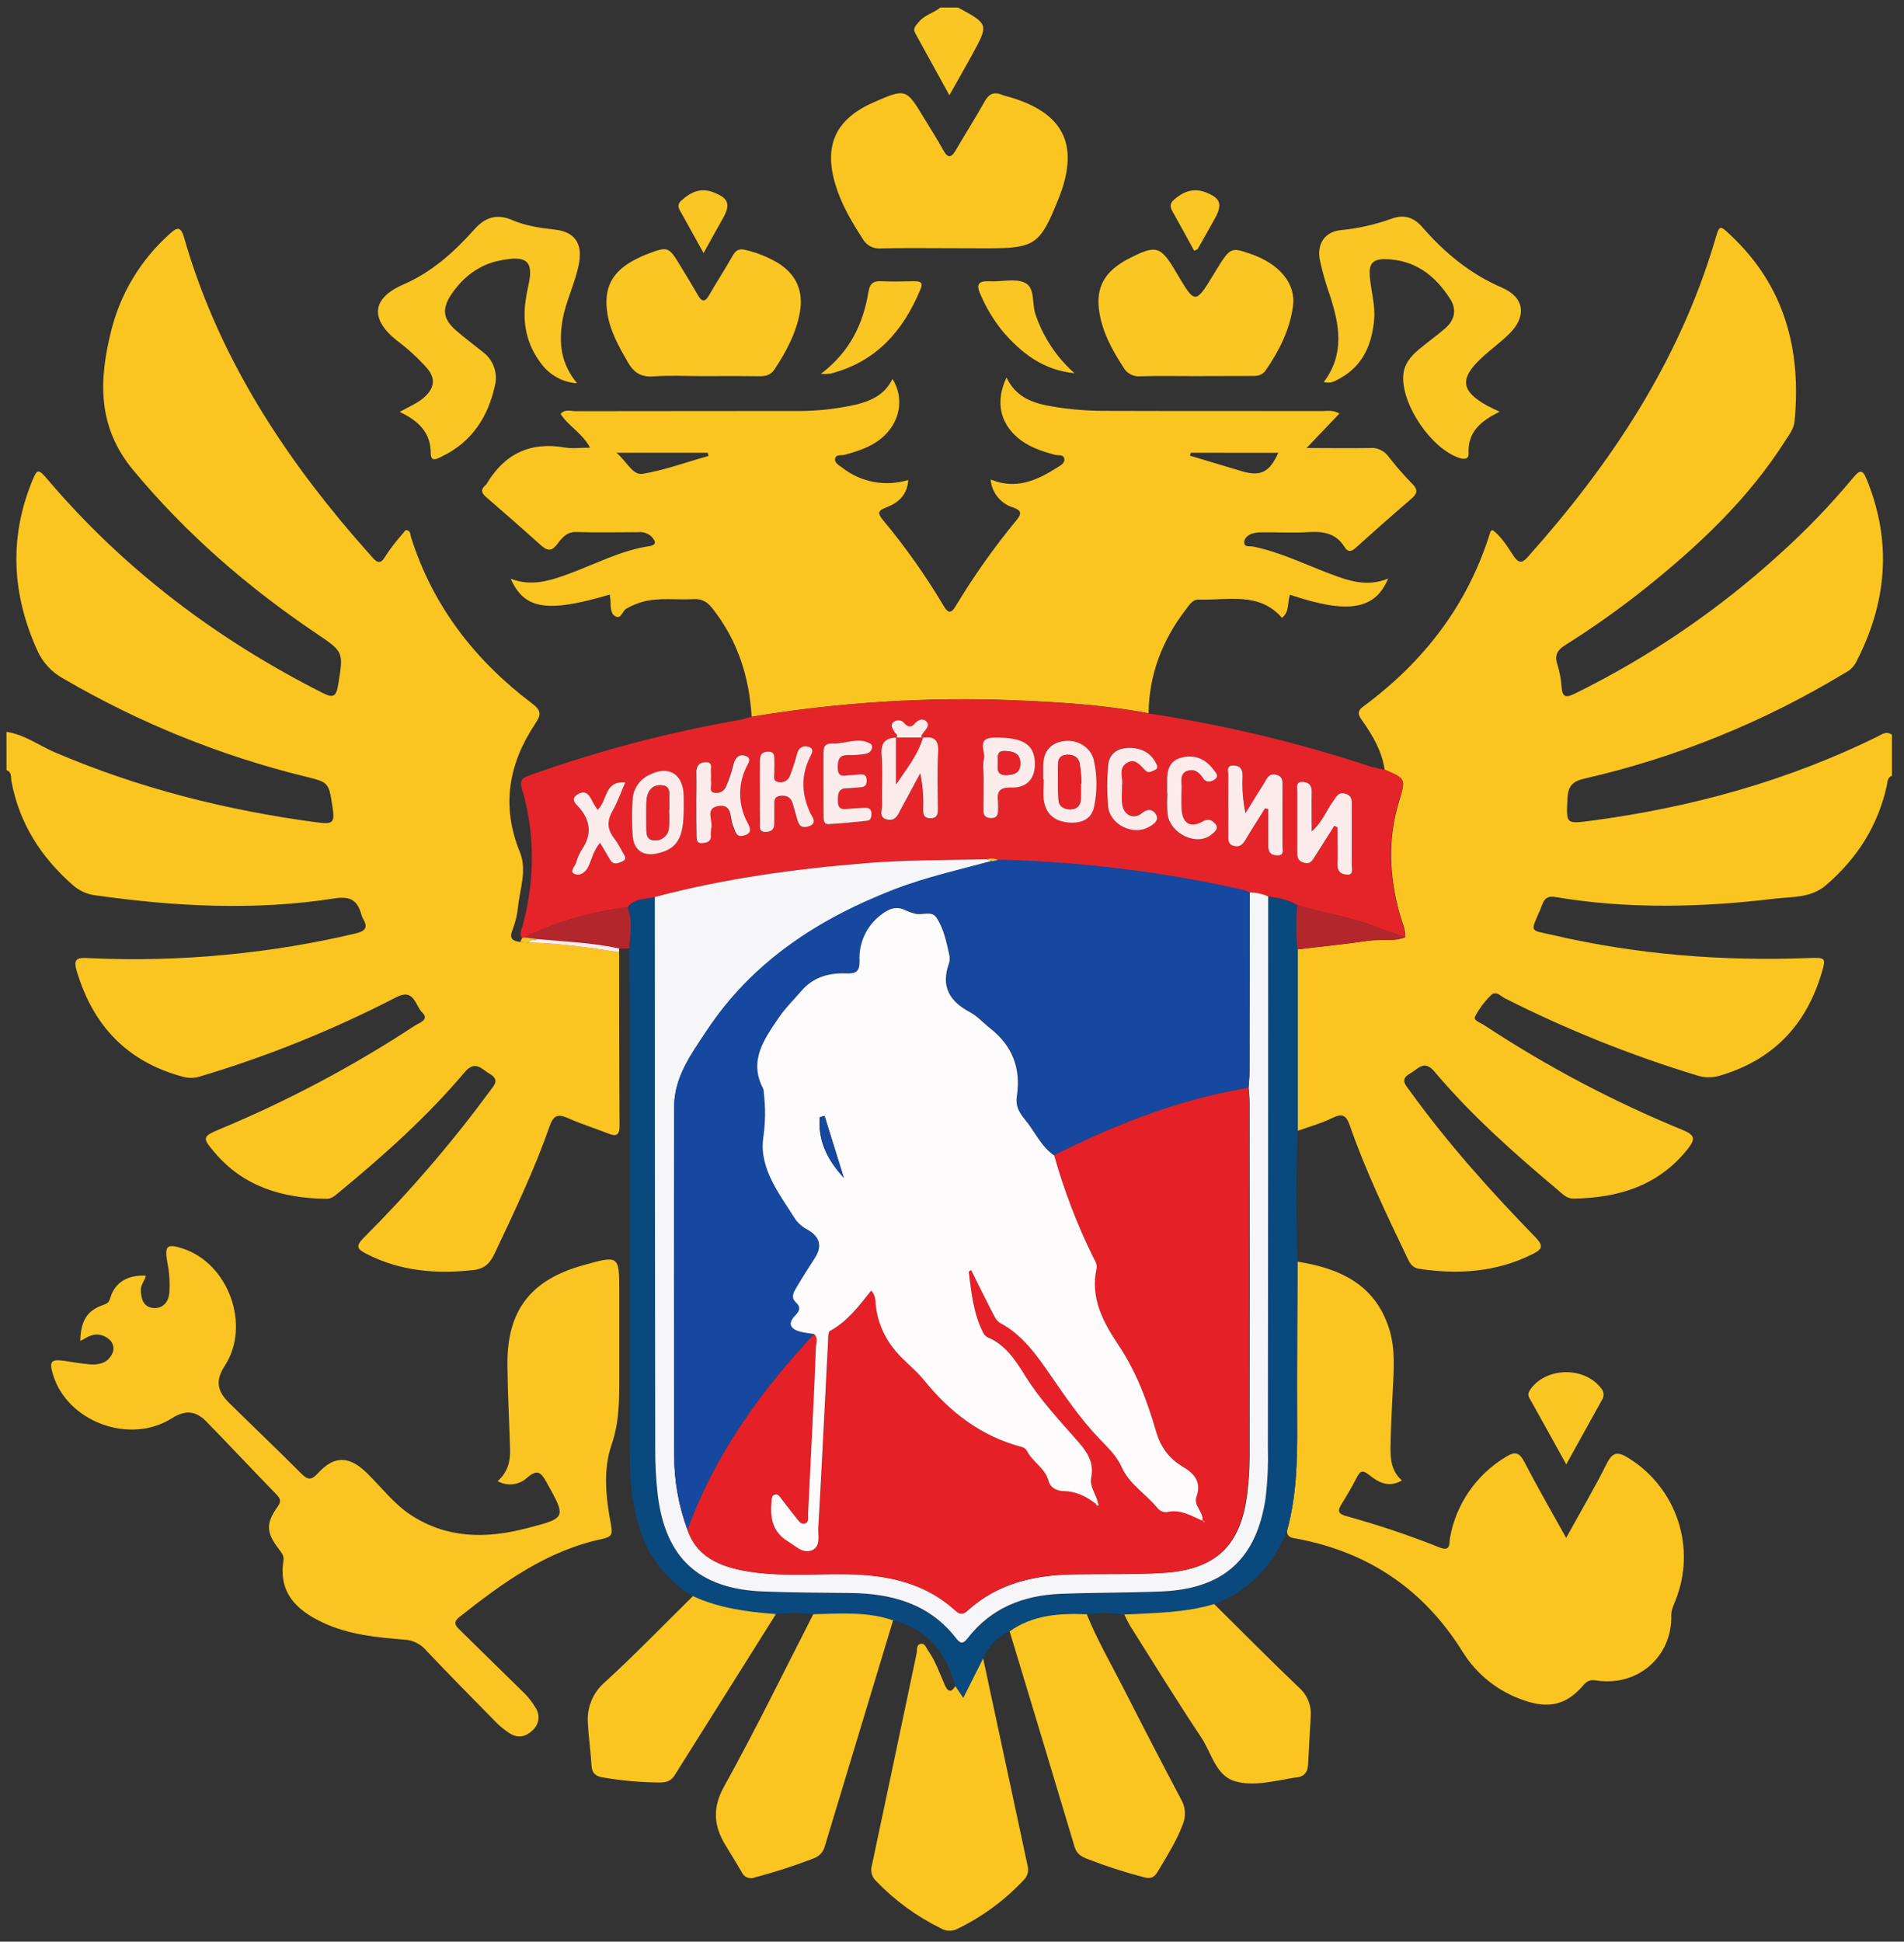 <svg width="103" height="105" viewBox="0 0 103 105" fill="none" xmlns="http://www.w3.org/2000/svg">
<rect x="0" y="0" width="103" height="105" fill="#333333" stroke="none"/>
<g clip-path="url(#clip0_1239_289)">
<path d="M0.35 39.575C1.317 39.721 2.103 40.311 2.971 40.686C7.516 42.63 12.257 43.822 17.148 44.472C18.034 44.589 18.12 44.489 17.983 43.608C17.781 42.308 17.781 42.304 16.499 41.991C11.904 40.862 7.498 39.076 3.417 36.69C2.791 36.348 2.297 35.81 2.011 35.159C0.664 32.169 0.48 29.152 1.711 26.086C2.017 25.325 2.06 25.326 2.597 25.956C6.742 30.819 11.747 34.588 17.449 37.47C18.022 37.761 18.187 37.678 18.293 37.034C18.583 35.251 18.611 35.262 17.095 34.244C13.405 31.758 10.09 28.884 7.227 25.45C5.239 23.07 5.349 20.532 6.025 17.847C6.526 15.856 7.612 14.059 9.143 12.684C9.504 12.354 9.754 12.127 9.961 12.857C11.715 18.973 15.028 24.213 19.142 29.002C19.487 29.403 19.842 29.795 20.191 30.193C20.421 30.453 20.612 30.467 20.808 30.144C20.978 29.875 21.162 29.616 21.36 29.368C21.553 29.119 21.763 28.892 21.945 28.665C22.233 28.686 22.186 28.89 22.227 29.024C23.401 32.764 25.691 35.71 28.794 38.051C29.331 38.457 29.255 38.685 28.939 39.161C27.504 41.323 27.113 43.603 28.124 46.082C28.521 47.053 28.124 48.065 28.02 49.051C27.981 49.473 27.881 49.887 27.726 50.281C27.529 50.757 27.737 50.893 28.148 50.939L28.595 50.982C30.243 50.999 31.869 51.242 33.493 51.493C33.493 54.611 33.493 57.73 33.517 60.852C33.517 61.423 33.331 61.47 32.88 61.289C32.164 61.005 31.424 60.782 30.726 60.465C30.187 60.222 29.938 60.315 29.738 60.888C28.91 63.267 27.825 65.526 26.752 67.798C26.503 68.326 26.201 68.618 25.593 68.684C23.57 68.903 21.625 68.743 19.786 67.787C19.284 67.526 19.267 67.353 19.66 66.952C22.134 64.483 24.416 61.832 26.488 59.021C26.718 58.704 27.058 58.398 26.488 58.069C26.039 57.807 25.71 57.301 25.116 58.006C23.096 60.398 20.762 62.479 18.347 64.471C18.144 64.639 17.956 64.831 17.66 64.828C15.31 64.8 13.196 64.194 11.616 62.331C10.919 61.511 10.943 61.461 11.919 61.051C15.593 59.519 19.116 57.648 22.441 55.465C22.685 55.306 23.255 55.147 22.833 54.743C22.46 54.384 22.412 53.418 21.432 53.929C18.038 55.685 14.486 57.119 10.822 58.212C10.52 58.308 10.196 58.313 9.891 58.226C6.873 57.419 5.033 55.462 4.152 52.516C3.983 51.948 4.079 51.775 4.692 51.807C7.237 51.933 9.788 51.871 12.324 51.621C14.647 51.399 16.953 51.018 19.224 50.482C19.702 50.368 19.955 50.198 19.641 49.689C19.602 49.62 19.573 49.546 19.554 49.469C19.34 48.718 19 48.442 18.087 48.585C13.783 49.258 9.464 49.023 5.161 48.417C4.713 48.363 4.292 48.174 3.954 47.876C2.221 46.363 1.048 44.534 0.619 42.256C0.581 42.047 0.651 41.756 0.353 41.647L0.35 39.575Z" fill="#FAC520"/>
<path d="M74.904 41.62C74.757 40.624 74.266 39.782 73.699 38.979C73.499 38.7 73.365 38.487 73.748 38.206C77.04 35.778 79.42 32.685 80.627 28.751C80.627 28.73 80.667 28.718 80.737 28.66C81.241 29.03 81.552 29.579 81.896 30.088C82.147 30.454 82.343 30.462 82.63 30.14C87.141 25.093 90.826 19.56 92.769 13.009C93.025 12.143 93.013 12.145 93.647 12.744C96.557 15.492 97.448 18.922 97.081 22.777C97.04 23.213 96.754 23.551 96.53 23.905C94.524 27.047 91.838 29.55 88.948 31.86C87.578 32.947 86.149 33.959 84.667 34.89C84.241 35.161 84.088 35.429 84.245 35.919C84.371 36.323 84.449 36.74 84.477 37.163C84.519 37.737 84.75 37.727 85.19 37.512C89.242 35.518 92.99 32.962 96.321 29.922C97.738 28.642 99.061 27.264 100.281 25.797C100.6 25.417 100.759 25.383 100.96 25.875C102.385 29.309 102.076 32.634 100.37 35.883C100.228 36.107 100.025 36.287 99.785 36.401C95.424 39.045 90.664 40.973 85.687 42.112C85.05 42.258 84.828 42.534 84.796 43.16C84.726 44.578 84.696 44.566 86.123 44.377C91.501 43.661 96.668 42.237 101.55 39.842C101.799 39.72 102.047 39.504 102.347 39.736V41.956C102.092 42.047 102.111 42.289 102.07 42.483C101.591 44.654 100.475 46.41 98.787 47.862C97.952 48.582 96.944 48.482 96.002 48.598C92.037 49.074 88.066 49.174 84.106 48.504C83.524 48.406 83.468 48.853 83.32 49.201C82.762 50.47 82.757 50.275 84.013 50.568C88.563 51.626 93.175 51.984 97.837 51.808C98.793 51.772 98.793 51.797 98.521 52.695C97.669 55.485 95.874 57.332 93.045 58.166C92.641 58.291 92.208 58.288 91.806 58.157C88.225 57.069 84.746 55.673 81.408 53.985C81.176 53.867 80.917 53.536 80.635 53.837C80.299 54.171 80.015 54.554 79.795 54.973C79.693 55.185 80.082 55.303 80.273 55.427C83.66 57.661 87.258 59.562 91.015 61.102C91.696 61.381 91.729 61.592 91.302 62.132C89.708 64.135 87.549 64.777 85.112 64.819C84.753 64.819 84.535 64.573 84.297 64.373C81.923 62.376 79.601 60.325 77.601 57.95C77.037 57.279 76.702 57.817 76.278 58.055C75.707 58.372 76.049 58.69 76.278 59.007C78.314 61.821 80.621 64.4 83.044 66.89C83.502 67.366 83.465 67.542 82.902 67.821C80.946 68.797 78.896 68.932 76.772 68.615C76.377 68.554 76.254 68.28 76.12 68.001C75.004 65.664 73.877 63.329 73.026 60.88C72.833 60.322 72.626 60.182 72.069 60.46C71.48 60.752 70.832 60.925 70.209 61.15C70.209 57.881 70.209 54.611 70.209 51.34C71.47 51.182 72.736 51.066 73.992 50.879C74.668 50.777 75.366 50.947 76.022 50.684C76.044 50.251 75.845 49.87 75.733 49.469C75.156 47.421 75.057 45.368 75.693 43.314C76.049 42.117 76.055 42.118 74.904 41.62Z" fill="#FAC520"/>
<path d="M51.827 0.406C53.488 1.309 53.491 1.311 52.589 2.96C52.214 3.647 51.824 4.324 51.358 5.151C50.697 3.948 50.108 2.873 49.514 1.801C49.354 1.52 49.555 1.376 49.705 1.188C50.013 0.803 50.502 0.713 50.872 0.406H51.827Z" fill="#FAC624"/>
<path d="M4.341 72.509C4.376 71.398 4.717 70.859 5.616 70.558C5.867 70.474 5.911 70.372 5.98 70.148C6.229 69.338 6.936 68.93 7.893 68.987C7.824 69.263 7.608 69.485 7.617 69.78C7.63 70.245 7.767 70.677 8.271 70.732C8.775 70.788 9.109 70.445 9.159 69.923C9.199 69.369 9.163 68.812 9.052 68.267C8.893 67.368 9.034 67.242 9.87 67.512C12.37 68.32 13.578 71.665 12.161 73.857C11.662 74.63 11.716 75.196 12.389 75.859C13.691 77.142 15.013 78.397 16.306 79.694C16.644 80.034 16.845 80.058 17.187 79.68C18.072 78.713 18.872 78.708 19.843 79.653C20.62 80.408 21.278 81.295 22.187 81.902C24.148 83.2 26.268 83.221 28.459 82.654C30.649 82.088 30.646 82.101 29.574 80.172C29.256 79.609 29.072 79.434 28.514 79.912C28.303 80.108 28.034 80.231 27.747 80.264C27.46 80.297 27.17 80.237 26.92 80.093C27.456 79.636 27.613 79.039 27.594 78.386C27.55 76.857 27.462 75.328 27.449 73.798C27.425 70.878 28.701 69.221 31.518 68.43C33.499 67.874 33.499 67.874 33.499 69.858C33.499 71.416 33.499 72.975 33.499 74.533C33.499 75.74 33.499 76.912 33.09 78.113C32.597 79.529 32.79 81.041 33.059 82.502C33.147 82.978 33.069 83.118 32.581 83.221C29.578 83.855 27.183 85.6 24.844 87.451C24.441 87.768 24.704 87.978 24.94 88.208C26.039 89.281 27.136 90.356 28.23 91.434C28.523 91.703 28.774 92.014 28.975 92.356C29.102 92.545 29.154 92.774 29.122 92.999C29.09 93.225 28.976 93.43 28.801 93.577C28.436 93.936 28.004 94.007 27.574 93.736C27.306 93.565 27.059 93.365 26.837 93.139C25.573 91.856 24.309 90.574 23.068 89.267C22.928 89.097 22.755 88.957 22.558 88.855C22.362 88.752 22.148 88.691 21.927 88.672C20.395 88.55 18.86 88.408 17.438 87.733C16.016 87.059 15.067 86.119 15.333 84.402C15.376 84.125 15.231 83.968 15.083 83.768C14.402 82.881 14.369 82.393 15.014 81.485C15.223 81.192 15.174 81.047 14.962 80.825C13.686 79.512 12.44 78.183 11.164 76.874C10.582 76.278 10.012 76.24 9.285 76.704C7.003 78.145 3.605 76.874 2.857 74.301C2.658 73.621 2.764 73.494 3.459 73.589C3.938 73.654 4.403 73.748 4.878 73.781C5.353 73.814 5.795 73.716 6.039 73.261C6.127 73.124 6.159 72.958 6.127 72.798C6.096 72.639 6.005 72.497 5.872 72.403C5.47 72.085 5.041 72.112 4.612 72.368C4.539 72.426 4.465 72.452 4.341 72.509Z" fill="#FAC522"/>
<path d="M70.19 68.228C72.464 68.586 74.377 69.446 75.142 71.839C75.504 72.969 75.395 74.135 75.338 75.294C75.289 76.27 75.239 77.245 75.223 78.221C75.212 78.882 75.257 79.549 75.84 80.059C75.081 80.492 74.533 80.132 74.04 79.742C73.696 79.472 73.572 79.558 73.403 79.889C73.149 80.383 72.87 80.864 72.575 81.333C72.35 81.69 72.376 81.861 72.827 81.988C74.54 82.459 76.226 83.025 77.876 83.682C78.496 83.934 78.385 83.446 78.44 83.156C78.601 82.256 78.954 81.401 79.474 80.648C79.994 79.894 80.67 79.261 81.457 78.789C81.98 78.46 82.201 78.555 82.474 79.081C83.164 80.411 83.916 81.709 84.723 83.165C85.507 81.745 86.252 80.478 86.909 79.169C87.228 78.524 87.504 78.475 88.101 78.852C89.364 79.633 90.31 80.831 90.775 82.237C91.239 83.642 91.192 85.165 90.641 86.539C90.536 86.805 90.405 87.059 90.411 87.369C90.456 89.589 88.603 91.21 86.376 90.879C86.04 90.828 85.869 90.879 85.648 91.139C84.755 92.189 83.786 92.425 82.439 91.948C81.065 91.488 79.895 90.566 79.131 89.34C77.044 85.976 74.061 83.947 70.171 83.211C69.905 83.162 69.626 83.159 69.621 82.786C70.144 80.882 70.182 78.946 70.171 76.993C70.157 74.071 70.182 71.149 70.19 68.228Z" fill="#FAC521"/>
<path d="M70.19 68.228C70.19 71.149 70.157 74.071 70.174 76.993C70.185 78.946 70.147 80.887 69.624 82.786C68.857 84.645 67.595 86.014 65.685 86.752C64.091 87.227 62.455 87.228 60.822 87.318C60.151 87.206 59.465 87.2 58.791 87.302C57.318 87.242 55.879 87.335 54.618 88.225C53.934 88.511 53.489 89.031 53.183 89.686C52.832 90.381 52.481 91.077 52.107 91.823L51.68 91.188C51.19 89.409 50.207 88.09 48.309 87.629C46.902 87.134 45.44 87.266 43.994 87.297C43.324 87.21 42.645 87.21 41.974 87.297C40.432 87.181 38.908 86.98 37.483 86.326C34.524 84.485 34.068 81.555 34.06 78.454C34.044 71.195 34.06 63.935 34.06 56.676C34.06 54.881 34.046 53.087 34.04 51.293C34.095 50.55 34.236 49.806 33.955 49.072C34.323 48.565 34.912 48.652 35.428 48.515C35.428 58.448 35.433 68.381 35.443 78.314C35.437 79.159 35.483 80.003 35.578 80.843C35.989 84.255 37.799 85.928 41.239 86.077C42.833 86.142 44.428 86.144 46.022 86.163C48.266 86.192 50.28 86.755 51.721 88.609C51.992 88.957 52.136 88.883 52.359 88.588C53.621 86.967 55.358 86.288 57.353 86.209C59.182 86.135 61.02 86.154 62.844 86.077C66.219 85.936 68 84.288 68.47 80.981C68.572 80.089 68.611 79.191 68.586 78.294C68.596 68.361 68.602 58.428 68.604 48.495C69.156 48.568 69.698 48.669 70.185 48.956C70.111 49.754 70.115 50.557 70.2 51.353C70.2 54.624 70.2 57.894 70.2 61.162C70.101 63.507 70.114 65.867 70.19 68.228Z" fill="#09497D"/>
<path d="M51.681 91.185L52.109 91.82C52.483 91.074 52.834 90.378 53.185 89.683C53.985 93.423 54.787 97.164 55.592 100.904C55.628 101.043 55.626 101.189 55.585 101.327C55.544 101.465 55.467 101.589 55.361 101.686C54.344 102.768 53.136 103.656 51.798 104.305C51.658 104.378 51.501 104.414 51.343 104.409C51.185 104.405 51.031 104.36 50.895 104.279C49.585 103.636 48.398 102.768 47.388 101.716C47.275 101.61 47.194 101.474 47.155 101.323C47.116 101.173 47.121 101.015 47.168 100.868C47.984 97.048 48.78 93.223 49.587 89.402C49.626 89.215 49.548 88.926 49.834 88.89C50.041 88.868 50.105 89.115 50.208 89.261C50.612 89.827 50.824 90.487 51.107 91.111C51.268 91.474 51.433 91.567 51.681 91.185Z" fill="#FAC521"/>
<path d="M43.997 87.294C45.448 87.262 46.905 87.135 48.313 87.626C47.082 91.693 45.852 95.76 44.624 99.829C44.586 99.98 44.511 100.12 44.406 100.237C44.301 100.353 44.169 100.441 44.021 100.495C42.983 100.895 41.923 101.239 40.847 101.524C40.78 101.553 40.708 101.568 40.636 101.569C40.563 101.57 40.491 101.557 40.423 101.53C40.356 101.503 40.294 101.463 40.242 101.413C40.19 101.362 40.149 101.302 40.12 101.236C39.831 100.729 39.517 100.241 39.221 99.741C38.599 98.696 38.538 97.744 39.184 96.583C40.877 93.536 42.404 90.397 43.997 87.294Z" fill="#FAC521"/>
<path d="M54.617 88.219C55.878 87.329 57.318 87.235 58.791 87.296C59.344 88.669 60.089 89.951 60.758 91.261C61.788 93.285 62.834 95.302 63.896 97.311C64.014 97.514 64.083 97.742 64.098 97.977C64.114 98.211 64.074 98.446 63.983 98.663C63.637 99.587 63.105 100.407 62.609 101.247C62.429 101.55 62.199 101.61 61.873 101.516C60.822 101.241 59.788 100.905 58.776 100.509C58.475 100.384 58.238 100.238 58.131 99.874C56.969 95.99 55.798 92.105 54.617 88.219Z" fill="#FAC521"/>
<path d="M37.485 86.315C38.91 86.972 40.434 87.17 41.976 87.286C40.149 90.187 38.324 93.09 36.501 95.995C36.304 96.312 36.058 96.389 35.704 96.393C34.671 96.387 33.641 96.297 32.623 96.121C32.229 96.06 32.023 95.901 31.999 95.473C31.958 94.713 31.84 93.955 31.802 93.195C31.768 92.779 31.833 92.362 31.992 91.976C32.15 91.59 32.398 91.247 32.715 90.974C34.36 89.472 35.904 87.871 37.485 86.315Z" fill="#FAC521"/>
<path d="M60.822 87.311C62.455 87.223 64.097 87.221 65.685 86.745C67.209 88.252 68.714 89.776 70.268 91.258C70.487 91.449 70.658 91.687 70.769 91.954C70.88 92.222 70.926 92.511 70.906 92.8C70.863 93.668 70.805 94.545 70.765 95.406C70.745 95.839 70.545 96.09 70.099 96.125C70.02 96.132 69.941 96.144 69.863 96.159C68.841 96.334 67.751 96.613 66.79 96.318C65.768 96.015 65.535 94.784 64.98 93.951C63.66 91.974 62.413 89.946 61.143 87.935C61.025 87.733 60.918 87.525 60.822 87.311Z" fill="#FAC521"/>
<path d="M84.729 79.19C84.016 77.905 83.383 76.755 82.741 75.611C82.632 75.418 82.678 75.294 82.801 75.117C83.668 73.917 85.722 73.898 86.613 75.075C86.691 75.163 86.737 75.275 86.744 75.391C86.751 75.508 86.718 75.624 86.651 75.721C86.037 76.823 85.428 77.929 84.729 79.19Z" fill="#FAC624"/>
<path d="M33.952 49.066C34.232 49.795 34.092 50.539 34.036 51.286L33.504 51.298C32.045 50.98 30.555 50.925 29.077 50.788L28.385 50.695C30.132 49.837 32.016 49.286 33.952 49.066Z" fill="#B3272C"/>
<path d="M29.072 50.784C30.551 50.92 32.042 50.976 33.501 51.293C33.501 51.361 33.489 51.428 33.483 51.494C31.858 51.244 30.232 51.001 28.584 50.983C28.68 50.754 28.93 50.892 29.072 50.784Z" fill="#FCEBEB"/>
<path d="M40.661 38.76C40.534 36.596 39.898 34.62 38.532 32.891C38.259 32.547 37.97 32.374 37.526 32.399C36.603 32.452 35.667 32.298 34.752 32.548C34.446 32.635 34.153 32.759 33.878 32.918C33.661 33.042 33.613 33.49 33.298 33.334C33.032 33.2 33.035 32.842 33.027 32.54C33.027 32.413 32.998 32.287 32.984 32.153C29.613 33.151 28.36 32.962 27.63 31.297C28.769 31.739 29.787 31.392 30.819 31.013C32.233 30.491 33.58 29.771 35.096 29.541C35.525 29.477 35.496 29.297 35.255 29.028C35.161 28.936 35.047 28.866 34.922 28.823C34.797 28.779 34.663 28.765 34.532 28.779C33.416 28.779 32.3 28.809 31.184 28.77C30.659 28.752 30.403 29.087 30.162 29.404C29.87 29.806 29.63 29.818 29.272 29.496C28.288 28.611 27.294 27.737 26.29 26.874C26.028 26.648 26.001 26.456 26.267 26.232C26.289 26.216 26.307 26.197 26.321 26.175C27.278 24.555 28.674 23.87 30.562 24.2C30.97 24.27 31.401 24.209 31.919 24.209C31.5 23.416 30.749 23.047 30.325 22.384C30.568 22.106 30.879 22.235 31.144 22.235C35.074 22.224 39.005 22.235 42.941 22.225C44.057 22.244 45.171 22.131 46.26 21.89C47.113 21.687 47.869 21.349 48.279 20.49C48.956 21.562 48.674 22.915 47.641 23.734C47.066 24.189 46.386 24.405 45.691 24.595C45.508 24.646 45.197 24.546 45.175 24.834C45.157 25.052 45.406 25.171 45.57 25.296C46.066 25.684 46.649 25.947 47.269 26.062C47.889 26.177 48.529 26.14 49.132 25.956C49.087 26.771 48.583 27.201 47.923 27.45C47.472 27.62 47.478 27.767 47.753 28.107C48.973 29.571 50.076 31.129 51.049 32.766C51.274 33.156 51.448 33.202 51.7 32.775C52.683 31.143 53.786 29.586 55 28.116C55.265 27.788 55.274 27.61 54.82 27.448C54.485 27.348 54.188 27.149 53.969 26.877C53.75 26.606 53.618 26.275 53.592 25.927C54.955 26.497 56.086 25.98 57.176 25.293C57.348 25.185 57.597 25.061 57.579 24.839C57.557 24.552 57.248 24.647 57.061 24.595C56.341 24.397 55.638 24.168 55.056 23.672C54.078 22.836 53.849 21.683 54.45 20.412C55.088 21.764 56.363 21.903 57.581 22.081C58.371 22.182 59.168 22.228 59.964 22.219C63.814 22.233 67.664 22.219 71.516 22.23C71.795 22.23 72.092 22.155 72.46 22.361L70.681 24.227C71.943 24.227 73.013 24.246 74.083 24.227C74.279 24.207 74.476 24.239 74.656 24.319C74.836 24.399 74.992 24.524 75.108 24.682C75.508 25.203 75.941 25.699 76.404 26.167C76.748 26.513 76.648 26.717 76.332 26.988C75.328 27.851 74.335 28.727 73.353 29.615C73.093 29.852 72.913 29.866 72.726 29.568C72.276 28.851 71.61 28.724 70.813 28.775C69.994 28.83 69.168 28.775 68.345 28.789C68.134 28.778 67.923 28.802 67.72 28.86C67.527 28.932 67.314 29.093 67.307 29.306C67.299 29.623 67.61 29.519 67.786 29.555C69.22 29.849 70.544 30.494 71.905 31.013C72.93 31.403 73.951 31.762 75.094 31.287C74.389 32.984 72.905 33.218 69.79 32.163C69.621 32.548 69.79 33.067 69.351 33.41C68.1 31.982 66.41 32.477 64.838 32.425C64.508 32.413 64.345 32.71 64.17 32.935C62.883 34.596 62.161 36.46 62.133 38.571C59.791 38.127 57.412 37.975 55.041 37.875C50.23 37.673 45.411 37.97 40.661 38.76ZM33.349 24.484C33.932 24.985 34.227 25.713 34.761 25.624C35.97 25.421 37.14 24.99 38.326 24.657L38.283 24.484H33.349ZM64.419 24.484L64.372 24.642L67.162 25.477C68.191 25.783 68.67 25.548 69.152 24.487L64.419 24.484Z" fill="#FAC520"/>
<path d="M40.662 38.76C45.413 37.973 50.234 37.679 55.046 37.884C57.417 37.984 59.796 38.137 62.138 38.581C66.238 39.203 70.278 40.17 74.214 41.474C74.441 41.537 74.671 41.585 74.904 41.62C76.055 42.118 76.049 42.117 75.677 43.312C75.04 45.375 75.14 47.419 75.717 49.467C75.829 49.868 76.036 50.249 76.006 50.682C75.384 50.463 74.757 50.254 74.139 50.019C72.854 49.534 71.481 49.367 70.179 48.942C69.691 48.655 69.149 48.553 68.597 48.48C68.285 48.339 67.946 48.265 67.603 48.265C67.482 48.215 67.359 48.172 67.234 48.136C62.884 47.161 58.447 46.616 53.989 46.507C53.896 46.461 53.794 46.434 53.69 46.427C53.586 46.42 53.482 46.435 53.384 46.469C51.211 46.517 49.036 46.499 46.865 46.675C43.002 46.993 39.176 47.511 35.425 48.509C34.914 48.645 34.32 48.558 33.952 49.066C32.016 49.284 30.132 49.834 28.385 50.69C28.334 50.7 28.285 50.716 28.238 50.738C28.067 50.473 28.238 50.222 28.295 49.983C28.933 47.532 28.954 45.083 28.233 42.651C28.074 42.117 28.332 42.042 28.711 41.907C32.373 40.6 36.141 39.606 39.973 38.938C40.206 38.898 40.432 38.82 40.662 38.76ZM48.484 39.901C47.863 39.918 47.643 40.2 47.687 40.843C47.754 41.734 47.687 42.637 47.715 43.539C47.715 43.811 47.509 44.218 47.987 44.333C48.435 44.432 48.567 44.074 48.73 43.769C49.076 43.122 49.428 42.477 49.778 41.831C49.91 42.456 49.964 43.096 49.937 43.734C49.937 44.017 49.937 44.267 50.334 44.264C50.731 44.261 50.734 44.015 50.732 43.73C50.732 42.727 50.685 41.721 50.747 40.716C50.79 40.035 50.554 39.804 49.908 39.913C49.787 39.82 49.871 39.755 49.927 39.663C50.058 39.456 50.358 39.236 50.087 38.993C49.899 38.835 49.65 38.941 49.47 39.152C49.29 39.363 49.105 39.322 48.932 39.125C48.901 39.081 48.861 39.045 48.816 39.017C48.77 38.988 48.719 38.969 48.666 38.961C48.613 38.952 48.559 38.954 48.507 38.967C48.455 38.979 48.405 39.002 48.362 39.033C48.124 39.203 48.29 39.404 48.391 39.588C48.445 39.678 48.615 39.747 48.484 39.901ZM72.184 44.659L72.363 44.74C72.363 45.421 72.377 46.103 72.363 46.783C72.352 47.134 72.556 47.259 72.841 47.292C73.251 47.334 73.133 46.994 73.134 46.793C73.149 45.738 73.142 44.683 73.134 43.62C73.134 43.333 73.182 43.032 72.793 42.916C72.404 42.8 72.294 43.09 72.125 43.322C71.754 43.83 71.54 44.456 70.966 44.957C70.966 44.153 70.957 43.469 70.966 42.786C70.966 42.446 70.794 42.299 70.488 42.28C70.088 42.256 70.188 42.575 70.187 42.784C70.175 43.866 70.187 44.948 70.187 46.03C70.187 46.307 70.196 46.541 70.533 46.645C70.869 46.75 71.003 46.526 71.145 46.298C71.486 45.752 71.837 45.202 72.184 44.656V44.659ZM68.436 43.708L68.615 43.747C68.615 44.416 68.615 45.086 68.615 45.755C68.615 46.088 68.774 46.242 69.093 46.25C69.503 46.261 69.38 45.944 69.383 45.741C69.394 44.686 69.383 43.63 69.383 42.569C69.383 42.291 69.463 41.985 69.037 41.888C68.612 41.791 68.541 42.099 68.4 42.332C68.055 42.875 67.72 43.422 67.382 43.968C67.244 43.305 67.19 42.627 67.223 41.952C67.231 41.591 67.092 41.39 66.73 41.387C66.326 41.387 66.458 41.704 66.455 41.91C66.442 42.994 66.447 44.075 66.455 45.159C66.455 45.392 66.418 45.644 66.738 45.733C67.059 45.822 67.217 45.673 67.376 45.416C67.714 44.845 68.079 44.28 68.436 43.711V43.708ZM56.433 42.143H56.464C56.464 42.538 56.408 42.937 56.475 43.327C56.604 44.085 57.138 44.437 57.878 44.483C58.527 44.52 59.067 44.282 59.193 43.601C59.364 42.773 59.357 41.917 59.171 41.092C58.995 40.376 58.238 39.951 57.493 40.081C56.749 40.211 56.429 40.703 56.433 41.431C56.435 41.672 56.433 41.91 56.433 42.147V42.143ZM36.984 43.73C36.984 43.493 36.984 43.254 36.984 43.019C36.953 41.84 36.15 41.365 35.114 41.909C34.86 42.027 34.643 42.212 34.486 42.444C34.33 42.675 34.239 42.945 34.224 43.224C34.179 43.88 34.179 44.539 34.224 45.195C34.286 46.003 34.819 46.336 35.613 46.138C36.654 45.881 36.989 45.295 36.989 43.728L36.984 43.73ZM44.547 42.438C44.547 42.992 44.547 43.549 44.547 44.099C44.547 44.307 44.52 44.575 44.823 44.575C45.51 44.542 46.195 44.467 46.879 44.398C47.125 44.374 47.144 44.177 47.136 43.982C47.126 43.736 46.967 43.682 46.756 43.695C46.465 43.714 46.173 43.715 45.884 43.749C45.553 43.79 45.312 43.769 45.318 43.335C45.318 42.965 45.318 42.635 45.821 42.635C46.06 42.635 46.299 42.597 46.535 42.586C46.812 42.573 46.89 42.418 46.878 42.167C46.865 41.917 46.704 41.871 46.498 41.885C46.339 41.896 46.179 41.921 46.02 41.926C45.701 41.939 45.315 42.115 45.31 41.515C45.31 41.057 45.419 40.819 45.921 40.844C46.213 40.847 46.505 40.825 46.793 40.779C47.171 40.735 47.263 40.335 47.078 40.226C46.45 39.851 45.757 40.226 45.087 40.215C44.851 40.215 44.588 40.215 44.552 40.548C44.541 40.679 44.538 40.811 44.542 40.943C44.547 41.439 44.55 41.937 44.552 42.437L44.547 42.438ZM41.103 42.838C41.103 43.392 41.103 43.949 41.103 44.499C41.103 44.718 41.032 45 41.422 44.991C41.768 44.981 41.885 44.805 41.877 44.489C41.877 44.199 41.877 43.909 41.877 43.619C41.885 43.366 41.814 43.075 42.221 43.036C42.57 43.003 42.78 43.138 42.876 43.465C42.943 43.693 43.005 43.922 43.071 44.15C43.165 44.483 43.23 44.854 43.732 44.689C44.234 44.524 43.923 44.175 43.834 43.988C43.356 42.97 43.305 41.975 43.804 40.951C43.88 40.792 44.093 40.475 43.696 40.376C43.407 40.31 43.195 40.445 43.107 40.76C43.001 41.168 42.871 41.569 42.718 41.961C42.671 42.087 42.577 42.191 42.456 42.252C42.334 42.312 42.195 42.325 42.065 42.288C41.771 42.218 41.905 41.945 41.88 41.755C41.854 41.565 41.88 41.385 41.88 41.201C41.864 40.954 41.953 40.638 41.519 40.651C41.162 40.662 41.092 40.873 41.097 41.176C41.116 41.728 41.108 42.283 41.108 42.837L41.103 42.838ZM37.665 43.404C37.665 44.012 37.665 44.62 37.665 45.227C37.665 45.422 37.692 45.614 37.958 45.593C38.172 45.576 38.401 45.555 38.436 45.276C38.429 45.117 38.435 44.958 38.454 44.8C38.578 44.394 38.101 43.736 38.801 43.595C39.629 43.428 39.453 44.245 39.645 44.67C39.774 44.962 39.779 45.316 40.257 45.175C40.735 45.034 40.523 44.689 40.416 44.478C40.17 44.024 40.036 43.518 40.023 43.001C40.011 42.485 40.121 41.973 40.344 41.507C40.424 41.33 40.711 40.982 40.274 40.863C39.946 40.771 39.75 40.982 39.665 41.325C39.566 41.735 39.432 42.135 39.265 42.523C39.216 42.649 39.122 42.753 39.002 42.816C38.882 42.879 38.742 42.896 38.61 42.865C38.323 42.792 38.476 42.511 38.45 42.323C38.425 42.134 38.465 41.95 38.439 41.769C38.409 41.547 38.588 41.177 38.111 41.22C37.744 41.252 37.633 41.466 37.652 41.815C37.681 42.346 37.668 42.875 37.669 43.403L37.665 43.404ZM32.321 43.79C32.209 43.611 32.117 43.482 32.047 43.343C31.887 43.016 31.699 42.695 31.27 42.933C30.766 43.213 31.209 43.52 31.353 43.696C31.946 44.426 32.01 45.14 31.481 45.917C31.34 46.142 31.232 46.385 31.162 46.64C31.099 46.847 30.787 47.124 31.064 47.256C31.342 47.388 31.657 47.199 31.82 46.862C32.019 46.447 32.101 45.969 32.458 45.573C32.657 45.914 32.829 46.207 33.005 46.502C33.18 46.797 33.408 46.686 33.631 46.594C33.964 46.458 33.775 46.261 33.677 46.088C33.548 45.828 33.397 45.578 33.228 45.341C32.829 44.848 32.818 44.378 33.14 43.828C33.41 43.368 33.58 42.851 33.818 42.307C32.656 42.226 32.885 43.308 32.325 43.788L32.321 43.79ZM53.205 42.064V43.728C53.207 43.755 53.207 43.781 53.205 43.807C53.184 44.106 53.32 44.245 53.624 44.242C53.902 44.242 53.997 44.094 53.989 43.842C53.997 43.684 53.997 43.525 53.989 43.366C53.916 42.813 54.064 42.573 54.708 42.592C55.571 42.621 56.019 42.074 55.984 41.23C55.941 40.23 55.314 39.87 53.79 39.888C52.789 39.899 53.325 40.625 53.227 41.036C53.145 41.36 53.211 41.712 53.211 42.062L53.205 42.064ZM63.131 42.924H63.15C63.127 43.294 63.129 43.665 63.158 44.034C63.317 45.118 64.752 45.787 65.527 45.145C65.699 45.003 65.956 44.815 65.742 44.564C65.583 44.38 65.385 44.236 65.058 44.428C64.408 44.807 63.963 44.535 63.918 43.777C63.894 43.382 63.902 42.984 63.918 42.591C63.929 42.264 63.799 41.85 64.223 41.693C64.599 41.555 64.875 41.775 65.082 42.091C65.256 42.354 65.511 42.296 65.71 42.159C65.98 41.974 65.747 41.769 65.64 41.623C65.205 41.036 64.609 40.79 63.896 40.981C63.236 41.157 63.115 41.696 63.134 42.294C63.143 42.505 63.137 42.711 63.137 42.922L63.131 42.924ZM60.696 42.421C60.763 42.131 60.448 41.563 60.94 41.252C61.433 40.941 61.681 41.401 61.989 41.688C62.125 41.817 62.346 41.688 62.509 41.607C62.616 41.556 62.609 41.438 62.562 41.331C62.276 40.697 61.737 40.438 61.092 40.434C60.47 40.434 59.987 40.735 59.937 41.395C59.873 42.13 59.873 42.87 59.937 43.606C60.038 44.589 61.283 45.192 62.133 44.716C62.378 44.578 62.708 44.37 62.538 44.055C62.391 43.788 62.12 43.669 61.757 43.969C61.324 44.326 60.8 44.079 60.704 43.52C60.66 43.216 60.703 42.892 60.703 42.419L60.696 42.421Z" fill="#E52429"/>
<path d="M51.391 13.423C50.142 13.423 48.896 13.404 47.649 13.434C47.453 13.452 47.256 13.412 47.082 13.321C46.908 13.229 46.765 13.089 46.67 12.917C46.063 11.981 45.5 11.026 45.184 9.952C44.558 7.828 45.219 6.434 47.257 5.536C48.988 4.775 49.023 4.786 49.967 6.35C50.322 6.939 50.697 7.516 51.027 8.119C51.292 8.595 51.474 8.522 51.716 8.104C52.218 7.235 52.765 6.39 53.251 5.512C53.486 5.089 53.753 4.938 54.208 5.129C54.377 5.198 54.565 5.225 54.742 5.287C57.519 6.144 58.351 7.805 57.356 10.508C57.32 10.606 57.28 10.703 57.24 10.801C56.259 13.241 55.98 13.429 53.383 13.429L51.391 13.423Z" fill="#FAC520"/>
<path d="M31.219 20.729C30.835 20.703 30.46 20.593 30.123 20.407C29.786 20.221 29.494 19.963 29.268 19.652C28.49 18.634 28.246 17.468 28.441 16.209C28.48 15.948 28.524 15.688 28.584 15.431C28.94 13.924 28.265 13.854 27.055 14.085C25.927 14.3 25.027 14.99 24.391 15.958C23.899 16.71 23.975 17.255 24.646 17.85C25.125 18.269 25.636 18.643 26.129 19.041C26.407 19.251 26.617 19.538 26.73 19.866C26.844 20.194 26.857 20.548 26.767 20.883C26.389 22.563 25.523 23.897 23.923 24.674C23.68 24.792 23.302 25.039 23.301 24.505C23.301 23.404 22.663 22.772 21.621 22.274C22.169 21.97 22.63 21.786 22.987 21.451C23.495 20.975 23.575 20.472 23.111 19.922C22.619 19.368 22.071 18.865 21.477 18.421C20.01 17.259 20.1 16.131 21.814 15.387C23.374 14.71 24.573 13.623 25.67 12.395C26.263 11.73 26.898 11.55 27.72 11.905C28.455 12.222 29.246 12.33 30.04 12.421C31.076 12.538 31.508 13.161 31.331 14.188C31.143 15.284 30.595 16.273 30.419 17.379C30.239 18.553 30.322 19.638 31.219 20.729Z" fill="#FAC624"/>
<path d="M81.128 22.266C80.068 22.777 79.392 23.389 79.446 24.508C79.462 24.825 79.239 24.86 78.947 24.765C77.447 24.273 75.84 21.938 75.909 20.344C75.937 19.709 76.309 19.27 76.765 18.889C77.221 18.509 77.732 18.148 78.19 17.747C78.691 17.309 78.815 16.743 78.456 16.178C77.634 14.884 76.522 14.031 74.895 14.013C74.257 14.013 74.051 14.289 74.098 14.89C74.152 15.706 74.416 16.497 74.332 17.328C74.203 18.662 73.718 19.782 72.484 20.463C72.237 20.599 71.982 20.77 71.611 20.66C72.758 19.145 72.463 17.55 71.93 15.936C71.71 15.313 71.531 14.678 71.395 14.032C71.236 13.177 71.679 12.533 72.526 12.446C73.475 12.353 74.408 12.143 75.304 11.819C75.974 11.572 76.507 11.78 76.942 12.281C78.153 13.677 79.539 14.819 81.267 15.563C82.474 16.086 82.593 17.11 81.659 18.039C81.181 18.515 80.604 18.922 80.105 19.395C78.947 20.491 79.048 21.164 80.457 21.941C80.615 22.03 80.785 22.103 81.128 22.266Z" fill="#FAC624"/>
<path d="M37.975 20.339C37.1 20.339 36.222 20.291 35.353 20.355C34.674 20.404 34.283 20.149 33.959 19.579C33.481 18.75 33.016 17.926 32.861 16.971C32.638 15.587 33.095 14.698 34.34 14.046C34.527 13.947 34.719 13.857 34.916 13.778C36.153 13.303 36.155 13.303 36.829 14.413C37.148 14.932 37.459 15.453 37.763 15.975C37.978 16.342 38.148 16.337 38.361 15.961C38.768 15.252 39.217 14.567 39.619 13.854C39.802 13.528 39.986 13.418 40.375 13.528C40.992 13.676 41.584 13.918 42.128 14.245C43.096 14.871 43.472 15.772 43.27 16.894C43.067 18.015 42.527 19.029 41.894 19.98C41.69 20.287 41.416 20.349 41.076 20.345C40.043 20.331 39.008 20.339 37.975 20.339Z" fill="#FAC624"/>
<path d="M64.622 20.339C63.642 20.339 62.66 20.32 61.679 20.349C61.497 20.364 61.313 20.326 61.152 20.24C60.991 20.153 60.859 20.022 60.772 19.862C60.174 18.948 59.656 18.006 59.476 16.914C59.273 15.717 59.635 14.871 60.659 14.218C60.77 14.148 60.885 14.078 61.002 14.018C62.561 13.214 62.77 13.272 63.64 14.746C64.657 16.472 64.657 16.472 65.679 14.793C66.556 13.356 66.556 13.356 67.635 13.723C69.218 14.262 70.109 15.342 69.947 16.548C69.773 17.833 69.205 18.956 68.48 20.014C68.285 20.296 68.032 20.341 67.726 20.331C66.694 20.334 65.658 20.339 64.622 20.339Z" fill="#FAC624"/>
<path d="M44.406 20.22C46.001 19 46.697 17.5 46.981 15.779C47.05 15.36 47.223 15.188 47.655 15.208C48.263 15.235 48.875 15.217 49.484 15.208C49.784 15.208 49.949 15.277 49.803 15.625C48.867 17.887 47.394 19.578 44.915 20.207C44.746 20.225 44.576 20.23 44.406 20.22Z" fill="#FAC624"/>
<path d="M58.125 20.182C56.448 20.023 55.243 19.095 54.216 17.885C53.737 17.289 53.342 16.63 53.043 15.928C52.768 15.331 52.971 15.182 53.553 15.212C54.19 15.242 54.908 15.044 55.432 15.285C56.014 15.555 55.812 16.404 56.011 16.981C56.421 18.214 57.15 19.318 58.125 20.182Z" fill="#FAC624"/>
<path d="M38.061 13.685C37.583 12.831 37.195 12.116 36.794 11.405C36.677 11.198 36.65 11.029 36.852 10.849C37.356 10.395 37.898 10.128 38.589 10.398C39.418 10.715 39.536 11.052 39.103 11.815C38.78 12.386 38.464 12.96 38.061 13.685Z" fill="#FAC624"/>
<path d="M64.6 13.559C64.208 12.847 63.824 12.132 63.42 11.42C63.282 11.172 63.29 10.988 63.511 10.796C64.004 10.371 64.538 10.148 65.192 10.39C66.02 10.698 66.148 11.034 65.729 11.799C65.423 12.353 65.112 12.905 64.798 13.455C64.782 13.493 64.709 13.504 64.6 13.559Z" fill="#FAC624"/>
<path d="M28.238 50.738C28.285 50.716 28.334 50.7 28.384 50.69L29.076 50.784C28.93 50.892 28.68 50.75 28.587 50.983L28.141 50.941C28.172 50.873 28.206 50.806 28.238 50.738Z" fill="#FAC624"/>
<path d="M70.178 48.942C71.48 49.367 72.853 49.534 74.138 50.019C74.756 50.254 75.383 50.463 76.005 50.682C75.35 50.946 74.651 50.776 73.975 50.877C72.719 51.064 71.453 51.194 70.192 51.339C70.108 50.542 70.103 49.739 70.178 48.942Z" fill="#B3272C"/>
<path d="M35.424 48.509C39.175 47.511 43.001 46.989 46.864 46.675C49.035 46.499 51.21 46.517 53.381 46.469L53.681 46.567C51.895 47.054 50.084 47.454 48.35 48.125C44.248 49.711 40.698 52.03 38.235 55.749C37.41 56.994 36.481 58.252 36.471 59.838C36.449 66.127 36.46 72.417 36.471 78.714C36.469 80.09 36.715 81.456 37.195 82.746C37.688 84.144 38.845 84.667 40.167 84.923C42.059 85.291 43.98 85.096 45.888 85.13C48.042 85.17 50.059 85.598 51.706 87.097C51.962 87.331 52.114 87.31 52.359 87.088C53.963 85.635 55.924 85.184 58.022 85.137C59.667 85.105 61.317 85.157 62.964 85.054C65.792 84.878 67.133 83.571 67.473 80.772C67.554 80.116 67.596 79.457 67.599 78.797C67.608 72.403 67.608 66.009 67.599 59.614C67.599 59.351 67.565 59.089 67.547 58.821C67.565 58.536 67.597 58.248 67.597 57.961C67.604 54.729 67.609 51.496 67.611 48.263C67.955 48.264 68.294 48.337 68.606 48.479C68.606 58.412 68.6 68.345 68.589 78.278C68.613 79.175 68.575 80.073 68.472 80.965C67.994 84.272 66.221 85.92 62.846 86.062C61.018 86.138 59.179 86.119 57.356 86.193C55.36 86.274 53.624 86.953 52.361 88.573C52.133 88.868 51.989 88.941 51.723 88.593C50.288 86.739 48.269 86.176 46.024 86.147C44.43 86.128 42.836 86.127 41.241 86.062C37.801 85.919 35.992 84.245 35.58 80.827C35.485 79.988 35.44 79.143 35.445 78.299C35.43 68.372 35.423 58.442 35.424 48.509Z" fill="#F6F5F7"/>
<path d="M67.602 48.265C67.602 51.498 67.597 54.73 67.588 57.963C67.588 58.25 67.556 58.537 67.538 58.824C67.219 58.881 66.915 58.935 66.604 58.997C63.237 59.673 60.087 60.939 57.039 62.471C56.32 61.979 55.996 61.18 55.471 60.545C55.113 60.111 54.941 59.782 55.02 59.251C55.245 57.769 54.778 56.545 53.586 55.603C53.211 55.309 52.883 54.932 52.47 54.713C51.366 54.127 50.906 53.32 51.343 52.096C51.392 51.942 51.4 51.777 51.363 51.62C51.204 50.93 51.07 50.222 50.682 49.623C50.405 49.193 49.885 49.51 49.492 49.389C49.338 49.35 49.188 49.297 49.044 49.231C48.479 48.932 48.044 49.147 47.598 49.511C47.235 49.803 46.948 50.176 46.758 50.599C46.569 51.023 46.483 51.485 46.509 51.948C46.52 52.53 46.308 52.648 45.777 52.624C44.844 52.583 44.008 52.812 43.357 53.575C42.944 54.051 42.487 54.502 42.131 55.028C41.343 56.193 40.495 57.344 41.296 58.854C41.319 58.931 41.331 59.01 41.331 59.089C41.429 59.903 41.417 60.726 41.296 61.537C41.077 63.191 42.19 64.573 43.049 65.939C43.226 66.171 43.453 66.359 43.714 66.491C44.361 66.87 44.5 67.368 44.097 68.005C43.757 68.542 43.403 69.07 43.089 69.619C42.952 69.86 42.783 70.155 43.064 70.412C43.344 70.669 43.263 70.875 43.019 71.132C42.571 71.608 42.813 71.879 43.347 72.009C43.577 72.065 43.815 72.087 44.049 72.123C41.125 75.248 38.664 78.67 37.194 82.724C36.713 81.434 36.468 80.068 36.47 78.692C36.47 72.403 36.454 66.113 36.47 59.816C36.47 58.23 37.409 56.972 38.233 55.726C40.695 52.008 44.247 49.699 48.349 48.103C50.083 47.432 51.894 47.032 53.68 46.547L53.987 46.485C58.445 46.594 62.882 47.139 67.232 48.114C67.358 48.157 67.482 48.208 67.602 48.265Z" fill="#15489E"/>
<path d="M49.912 39.901C50.55 39.791 50.794 40.023 50.751 40.703C50.689 41.703 50.732 42.708 50.736 43.717C50.736 44.002 50.725 44.247 50.338 44.252C49.95 44.256 49.938 44.004 49.941 43.722C49.968 43.083 49.914 42.444 49.781 41.818C49.432 42.464 49.08 43.109 48.734 43.757C48.575 44.061 48.439 44.42 47.991 44.32C47.513 44.212 47.727 43.804 47.718 43.527C47.691 42.63 47.758 41.728 47.691 40.83C47.642 40.196 47.862 39.905 48.489 39.888L48.479 39.875V42.4C49.043 41.56 49.662 40.814 49.925 39.877L49.912 39.901Z" fill="#FCEBEB"/>
<path d="M72.183 44.656C71.835 45.205 71.485 45.752 71.139 46.303C70.997 46.531 70.884 46.761 70.527 46.65C70.17 46.539 70.179 46.312 70.181 46.035C70.181 44.953 70.181 43.871 70.181 42.789C70.181 42.58 70.082 42.261 70.482 42.285C70.783 42.304 70.96 42.451 70.96 42.791C70.948 43.474 70.96 44.158 70.96 44.962C71.534 44.461 71.748 43.834 72.119 43.327C72.288 43.095 72.395 42.802 72.787 42.921C73.18 43.04 73.128 43.338 73.128 43.625C73.128 44.68 73.136 45.735 73.128 46.797C73.128 46.999 73.245 47.338 72.835 47.297C72.556 47.27 72.357 47.139 72.357 46.788C72.376 46.107 72.357 45.425 72.357 44.745L72.183 44.656Z" fill="#FCEBEB"/>
<path d="M68.436 43.711C68.079 44.28 67.713 44.845 67.371 45.424C67.211 45.681 67.052 45.828 66.733 45.741C66.414 45.654 66.449 45.4 66.449 45.167C66.449 44.083 66.441 43.002 66.449 41.918C66.449 41.718 66.32 41.392 66.725 41.395C67.087 41.395 67.226 41.599 67.218 41.959C67.185 42.636 67.238 43.313 67.377 43.975C67.715 43.43 68.05 42.883 68.394 42.34C68.543 42.107 68.627 41.802 69.032 41.896C69.437 41.99 69.378 42.299 69.378 42.577C69.378 43.633 69.378 44.689 69.378 45.749C69.378 45.952 69.497 46.269 69.088 46.258C68.769 46.25 68.609 46.099 68.609 45.763C68.609 45.094 68.609 44.424 68.609 43.755L68.436 43.711Z" fill="#FCEBEB"/>
<path d="M56.434 42.147C56.434 41.91 56.434 41.671 56.434 41.434C56.434 40.706 56.752 40.216 57.494 40.084C58.235 39.953 58.995 40.38 59.171 41.095C59.357 41.92 59.364 42.776 59.193 43.604C59.067 44.285 58.527 44.523 57.878 44.486C57.138 44.444 56.603 44.088 56.475 43.33C56.408 42.946 56.464 42.537 56.464 42.147H56.434ZM58.474 42.375H58.503C58.494 42.008 58.461 41.642 58.406 41.279C58.34 40.962 58.087 40.803 57.75 40.816C57.479 40.816 57.256 40.947 57.247 41.219C57.217 41.903 57.222 42.589 57.263 43.273C57.29 43.646 57.617 43.787 57.966 43.765C58.315 43.742 58.465 43.5 58.473 43.17C58.479 42.903 58.474 42.64 58.474 42.375Z" fill="#FCEBEB"/>
<path d="M36.988 43.728C36.988 45.295 36.654 45.881 35.614 46.139C34.817 46.337 34.288 46.004 34.225 45.197C34.18 44.541 34.18 43.882 34.225 43.225C34.24 42.947 34.331 42.677 34.488 42.445C34.644 42.214 34.861 42.029 35.115 41.91C36.151 41.363 36.955 41.839 36.985 43.021C36.993 43.254 36.988 43.492 36.988 43.728ZM36.191 43.798H36.202C36.209 43.666 36.209 43.535 36.202 43.403C36.164 43.04 36.362 42.494 35.772 42.467C35.182 42.44 34.975 42.895 34.964 43.431C34.964 43.853 34.964 44.275 34.964 44.7C34.964 45.04 34.933 45.451 35.442 45.443C35.632 45.446 35.815 45.376 35.954 45.246C36.092 45.117 36.174 44.938 36.182 44.75C36.204 44.433 36.206 44.115 36.188 43.798H36.191Z" fill="#FCEBEB"/>
<path d="M44.548 42.437V40.935C44.544 40.803 44.548 40.671 44.558 40.54C44.595 40.211 44.858 40.202 45.094 40.207C45.763 40.222 46.457 39.843 47.085 40.218C47.27 40.327 47.177 40.727 46.8 40.771C46.511 40.817 46.219 40.839 45.928 40.836C45.425 40.811 45.312 41.049 45.317 41.507C45.317 42.107 45.708 41.931 46.026 41.918C46.186 41.918 46.345 41.888 46.505 41.877C46.71 41.863 46.871 41.904 46.884 42.159C46.897 42.415 46.819 42.565 46.541 42.578C46.302 42.589 46.063 42.627 45.827 42.627C45.32 42.627 45.33 42.957 45.325 43.327C45.325 43.761 45.559 43.782 45.891 43.741C46.179 43.708 46.471 43.706 46.763 43.687C46.973 43.674 47.133 43.728 47.142 43.974C47.142 44.169 47.131 44.366 46.886 44.389C46.202 44.459 45.516 44.534 44.829 44.567C44.526 44.581 44.555 44.306 44.553 44.091C44.547 43.544 44.55 42.99 44.548 42.437Z" fill="#FCEBEB"/>
<path d="M41.107 42.837C41.107 42.283 41.107 41.726 41.107 41.174C41.107 40.871 41.172 40.66 41.529 40.649C41.963 40.636 41.874 40.952 41.89 41.2C41.899 41.384 41.877 41.571 41.89 41.753C41.903 41.936 41.781 42.216 42.075 42.286C42.205 42.324 42.345 42.311 42.466 42.25C42.587 42.19 42.681 42.086 42.728 41.959C42.881 41.567 43.011 41.166 43.117 40.759C43.205 40.441 43.417 40.308 43.706 40.375C44.103 40.467 43.891 40.79 43.814 40.949C43.315 41.974 43.364 42.968 43.844 43.987C43.934 44.174 44.248 44.524 43.742 44.688C43.237 44.851 43.175 44.481 43.081 44.148C43.015 43.92 42.953 43.692 42.886 43.463C42.791 43.136 42.58 43.002 42.231 43.035C41.825 43.073 41.895 43.365 41.887 43.617C41.887 43.907 41.887 44.198 41.887 44.488C41.895 44.805 41.778 44.98 41.432 44.989C41.037 44.999 41.113 44.716 41.113 44.497C41.101 43.944 41.107 43.39 41.107 42.837Z" fill="#FCEBEB"/>
<path d="M37.669 43.403C37.669 42.875 37.685 42.345 37.669 41.817C37.655 41.468 37.762 41.254 38.128 41.222C38.607 41.179 38.426 41.549 38.457 41.771C38.482 41.952 38.444 42.142 38.468 42.324C38.492 42.507 38.339 42.8 38.627 42.867C38.76 42.898 38.899 42.88 39.019 42.817C39.14 42.754 39.233 42.65 39.283 42.524C39.449 42.137 39.583 41.736 39.683 41.327C39.767 40.984 39.963 40.773 40.292 40.865C40.728 40.984 40.442 41.331 40.362 41.509C40.138 41.975 40.028 42.487 40.041 43.003C40.053 43.519 40.188 44.025 40.434 44.48C40.54 44.691 40.752 45.034 40.274 45.176C39.796 45.319 39.796 44.964 39.662 44.672C39.471 44.247 39.646 43.43 38.819 43.596C38.119 43.738 38.596 44.39 38.471 44.802C38.452 44.96 38.446 45.119 38.454 45.278C38.417 45.554 38.187 45.575 37.975 45.595C37.709 45.616 37.682 45.424 37.682 45.229C37.668 44.618 37.669 44.01 37.669 43.403Z" fill="#FCEBEB"/>
<path d="M32.325 43.788C32.884 43.312 32.655 42.226 33.823 42.31C33.586 42.854 33.415 43.371 33.146 43.831C32.827 44.382 32.835 44.851 33.233 45.344C33.403 45.581 33.553 45.831 33.683 46.092C33.78 46.264 33.97 46.461 33.637 46.598C33.414 46.69 33.179 46.788 33.01 46.506C32.841 46.223 32.663 45.917 32.464 45.576C32.106 45.973 32.025 46.45 31.826 46.866C31.666 47.202 31.348 47.394 31.07 47.259C30.793 47.124 31.105 46.85 31.167 46.644C31.238 46.388 31.345 46.145 31.486 45.92C32.016 45.138 31.952 44.425 31.359 43.7C31.215 43.523 30.772 43.224 31.276 42.937C31.705 42.699 31.89 43.019 32.052 43.346C32.121 43.481 32.213 43.615 32.325 43.788Z" fill="#FCEBEB"/>
<path d="M53.212 42.062C53.212 41.718 53.15 41.36 53.228 41.035C53.325 40.624 52.789 39.897 53.79 39.886C55.314 39.869 55.941 40.229 55.984 41.228C56.022 42.072 55.574 42.619 54.709 42.591C54.071 42.569 53.911 42.811 53.99 43.365C53.998 43.523 53.998 43.682 53.99 43.841C53.99 44.093 53.902 44.239 53.625 44.24C53.32 44.24 53.184 44.104 53.205 43.806C53.207 43.779 53.207 43.753 53.205 43.727L53.212 42.062ZM53.988 41.242C53.948 41.615 53.948 41.94 54.479 41.913C54.903 41.891 55.2 41.777 55.195 41.279C55.195 40.754 54.854 40.644 54.412 40.613C53.873 40.581 53.999 40.955 53.988 41.236V41.242Z" fill="#FCEBEB"/>
<path d="M63.137 42.922C63.137 42.711 63.137 42.5 63.137 42.288C63.117 41.69 63.239 41.151 63.899 40.974C64.611 40.784 65.207 41.03 65.643 41.617C65.749 41.763 65.982 41.967 65.713 42.153C65.514 42.289 65.258 42.348 65.085 42.085C64.877 41.767 64.606 41.549 64.225 41.687C63.801 41.845 63.932 42.258 63.921 42.584C63.908 42.979 63.9 43.377 63.921 43.771C63.966 44.529 64.41 44.8 65.061 44.421C65.388 44.229 65.588 44.374 65.745 44.558C65.958 44.808 65.702 44.997 65.529 45.138C64.755 45.773 63.314 45.11 63.16 44.028C63.132 43.658 63.13 43.287 63.153 42.917L63.137 42.922Z" fill="#FCEBEB"/>
<path d="M60.702 42.419C60.702 42.895 60.659 43.212 60.712 43.53C60.807 44.088 61.332 44.336 61.764 43.979C62.127 43.679 62.402 43.798 62.545 44.064C62.716 44.382 62.386 44.588 62.14 44.726C61.29 45.202 60.045 44.596 59.945 43.615C59.88 42.88 59.88 42.14 59.945 41.404C59.994 40.744 60.477 40.438 61.099 40.443C61.745 40.443 62.284 40.711 62.569 41.341C62.617 41.447 62.623 41.566 62.516 41.617C62.357 41.694 62.132 41.826 61.997 41.698C61.689 41.411 61.423 40.962 60.948 41.261C60.473 41.561 60.769 42.129 60.702 42.419Z" fill="#FCEBEB"/>
<path d="M48.484 39.901C48.615 39.742 48.445 39.678 48.389 39.583C48.288 39.399 48.123 39.198 48.36 39.028C48.404 38.997 48.453 38.974 48.505 38.962C48.557 38.95 48.612 38.948 48.665 38.956C48.718 38.965 48.769 38.984 48.814 39.012C48.86 39.04 48.9 39.077 48.931 39.12C49.103 39.317 49.299 39.349 49.468 39.147C49.637 38.946 49.897 38.819 50.085 38.988C50.362 39.231 50.063 39.452 49.926 39.658C49.87 39.745 49.785 39.816 49.907 39.908V39.897H48.461L48.484 39.901Z" fill="#FCEBEB"/>
<path d="M53.988 46.507L53.681 46.569L53.381 46.469C53.48 46.435 53.584 46.42 53.688 46.427C53.793 46.433 53.895 46.461 53.988 46.507Z" fill="#FAC624"/>
<path d="M37.19 82.738C38.659 78.684 41.121 75.263 44.045 72.138C44.282 72.36 44.148 72.637 44.14 72.885C44.104 74.02 44.048 75.155 43.994 76.289C43.904 78.162 43.812 80.035 43.718 81.909C43.708 82.08 43.78 82.313 43.558 82.385C43.337 82.456 43.225 82.258 43.114 82.123C42.828 81.776 42.562 81.412 42.283 81.059C42.189 80.94 42.108 80.765 41.915 80.827C41.722 80.889 41.755 81.082 41.741 81.23C41.655 82.098 41.814 82.867 42.635 83.357C43.04 83.6 43.458 84.023 43.927 83.833C44.395 83.643 44.245 83.04 44.274 82.616C44.465 79.268 44.625 75.916 44.8 72.566C44.811 72.361 44.8 72.034 44.902 71.974C45.859 71.462 46.484 70.618 47.134 69.788C47.402 70.076 47.353 70.356 47.385 70.609C47.476 71.414 47.782 72.181 48.273 72.829C48.783 73.53 49.476 73.992 49.997 74.639C51.386 76.368 53.073 77.662 55.258 78.241C55.323 78.254 55.384 78.28 55.437 78.319C55.489 78.358 55.532 78.409 55.563 78.467C55.867 79.068 56.551 79.387 56.731 80.099C56.821 80.448 57.197 80.627 57.553 80.633C58.227 80.646 58.774 80.924 59.284 81.319C59.317 81.381 59.349 81.463 59.434 81.4C59.45 81.387 59.4 81.284 59.379 81.224C59.284 80.767 58.922 80.384 59.027 79.869C59.187 79.088 58.815 78.511 58.319 77.948C57.321 76.811 56.28 75.708 55.47 74.414C54.943 73.568 54.406 72.701 53.398 72.293C53.286 72.224 53.2 72.12 53.152 71.998C52.65 70.98 52.542 69.866 52.4 68.764C52.4 68.742 52.472 68.71 52.529 68.668C52.905 69.422 53.272 70.175 53.658 70.921C53.777 71.151 53.879 71.411 54.128 71.544C55.317 72.179 56.091 73.289 56.802 74.32C57.616 75.496 58.396 76.668 59.391 77.707C59.869 78.203 60.39 78.668 60.666 79.309C61.085 80.261 62.002 80.778 62.622 81.553C62.683 81.623 62.758 81.677 62.844 81.713C62.929 81.749 63.021 81.765 63.113 81.76C63.853 81.577 64.435 81.963 65.055 82.226L65.135 82.323L65.15 82.253L65.04 82.243C65.144 81.753 64.548 81.423 64.722 80.919C64.999 80.137 64.607 79.672 63.977 79.299C63.223 78.85 62.773 78.235 62.519 77.345C62.053 75.73 61.46 74.154 60.502 72.725C59.681 71.498 58.967 70.186 59.312 68.6C59.367 68.347 59.215 68.142 59.112 67.933C58.252 66.179 57.553 64.351 57.023 62.473C60.075 60.94 63.225 59.675 66.588 58.999C66.907 58.937 67.21 58.883 67.523 58.826C67.54 59.088 67.574 59.349 67.574 59.619C67.574 66.014 67.574 72.408 67.574 78.801C67.571 79.462 67.529 80.121 67.448 80.776C67.108 83.571 65.767 84.878 62.939 85.059C61.299 85.162 59.649 85.11 57.997 85.141C55.899 85.181 53.938 85.64 52.335 87.093C52.089 87.315 51.938 87.335 51.681 87.102C50.034 85.603 48.014 85.175 45.864 85.135C43.951 85.1 42.038 85.294 40.142 84.927C38.84 84.659 37.681 84.136 37.19 82.738Z" fill="#E52127"/>
<path d="M59.278 81.32C58.768 80.925 58.221 80.648 57.547 80.635C57.191 80.635 56.815 80.45 56.726 80.1C56.545 79.388 55.862 79.069 55.557 78.468C55.527 78.41 55.483 78.36 55.431 78.321C55.378 78.282 55.317 78.255 55.253 78.243C53.072 77.664 51.385 76.37 49.992 74.641C49.47 73.993 48.777 73.53 48.267 72.831C47.776 72.183 47.47 71.416 47.379 70.61C47.347 70.358 47.396 70.077 47.128 69.79C46.473 70.62 45.843 71.463 44.897 71.976C44.786 72.036 44.806 72.363 44.794 72.567C44.619 75.918 44.46 79.269 44.268 82.618C44.245 83.04 44.41 83.636 43.921 83.835C43.431 84.033 43.035 83.6 42.63 83.359C41.809 82.868 41.649 82.099 41.735 81.231C41.749 81.084 41.721 80.889 41.909 80.829C42.097 80.768 42.183 80.941 42.277 81.06C42.556 81.414 42.822 81.777 43.108 82.124C43.219 82.259 43.337 82.459 43.553 82.386C43.768 82.313 43.712 82.069 43.712 81.91C43.808 80.037 43.9 78.163 43.988 76.29C44.042 75.156 44.098 74.022 44.135 72.886C44.142 72.639 44.276 72.361 44.039 72.139C43.804 72.103 43.56 72.081 43.337 72.025C42.803 71.895 42.561 71.617 43.009 71.148C43.253 70.891 43.345 70.699 43.054 70.428C42.762 70.156 42.942 69.869 43.079 69.635C43.398 69.086 43.747 68.557 44.087 68.021C44.49 67.387 44.351 66.886 43.704 66.506C43.443 66.375 43.215 66.187 43.039 65.954C42.181 64.589 41.069 63.207 41.286 61.553C41.407 60.742 41.419 59.919 41.321 59.105C41.321 59.026 41.309 58.946 41.286 58.87C40.489 57.36 41.333 56.209 42.121 55.044C42.477 54.518 42.934 54.072 43.347 53.591C43.997 52.835 44.834 52.605 45.767 52.64C46.298 52.663 46.51 52.546 46.499 51.964C46.473 51.501 46.559 51.039 46.748 50.615C46.938 50.191 47.225 49.819 47.588 49.527C48.034 49.163 48.469 48.948 49.033 49.247C49.178 49.313 49.328 49.366 49.481 49.405C49.874 49.526 50.395 49.209 50.672 49.638C51.06 50.238 51.2 50.946 51.353 51.636C51.39 51.793 51.382 51.958 51.332 52.111C50.896 53.336 51.356 54.143 52.459 54.729C52.872 54.947 53.201 55.325 53.575 55.618C54.768 56.554 55.235 57.779 55.01 59.267C54.931 59.798 55.103 60.127 55.461 60.561C55.986 61.196 56.309 61.989 57.029 62.487C57.559 64.366 58.257 66.193 59.117 67.947C59.221 68.156 59.372 68.361 59.318 68.615C58.972 70.201 59.686 71.516 60.507 72.739C61.464 74.166 62.058 75.753 62.524 77.359C62.779 78.249 63.228 78.865 63.983 79.314C64.62 79.686 65.004 80.151 64.727 80.933C64.547 81.438 65.143 81.768 65.046 82.258L65.06 82.24C64.44 81.977 63.858 81.591 63.118 81.774C63.026 81.779 62.934 81.763 62.849 81.728C62.764 81.692 62.688 81.637 62.627 81.568C62.007 80.792 61.091 80.276 60.671 79.323C60.389 78.689 59.861 78.213 59.396 77.721C58.409 76.682 57.622 75.51 56.807 74.335C56.096 73.307 55.323 72.196 54.133 71.559C53.885 71.425 53.783 71.165 53.663 70.935C53.277 70.19 52.911 69.436 52.534 68.683C52.477 68.724 52.404 68.756 52.405 68.778C52.547 69.888 52.656 70.999 53.158 72.012C53.206 72.134 53.292 72.238 53.403 72.307C54.406 72.715 54.943 73.576 55.476 74.428C56.286 75.722 57.327 76.825 58.325 77.962C58.821 78.525 59.192 79.103 59.032 79.883C58.927 80.399 59.289 80.781 59.385 81.238L59.278 81.32ZM44.611 60.344L44.351 60.412C44.249 61.626 44.692 62.647 45.652 63.697C45.262 62.452 44.933 61.399 44.606 60.344H44.611Z" fill="#FDFBFC"/>
<path d="M48.475 39.888H49.921C49.657 40.822 49.039 41.571 48.475 42.411V39.888Z" fill="#E52429"/>
<path d="M58.473 42.375C58.473 42.64 58.473 42.903 58.473 43.168C58.473 43.498 58.314 43.741 57.967 43.763C57.619 43.785 57.291 43.644 57.263 43.271C57.223 42.587 57.218 41.902 57.248 41.217C57.257 40.946 57.48 40.821 57.751 40.814C58.084 40.814 58.341 40.96 58.407 41.277C58.462 41.64 58.495 42.006 58.504 42.373L58.473 42.375Z" fill="#E52429"/>
<path d="M36.189 43.798C36.209 44.115 36.209 44.433 36.189 44.75C36.181 44.938 36.099 45.117 35.961 45.246C35.822 45.376 35.639 45.446 35.449 45.443C34.939 45.443 34.971 45.04 34.971 44.7C34.959 44.277 34.961 43.855 34.971 43.431C34.98 42.895 35.188 42.438 35.779 42.467C36.37 42.496 36.171 43.04 36.209 43.403C36.217 43.535 36.217 43.666 36.209 43.798H36.189Z" fill="#E52429"/>
<path d="M53.987 41.236C53.998 40.949 53.873 40.575 54.411 40.614C54.853 40.646 55.188 40.755 55.194 41.281C55.194 41.771 54.902 41.885 54.478 41.915C53.941 41.94 53.941 41.615 53.987 41.236Z" fill="#E52429"/>
<path d="M59.375 81.225C59.396 81.285 59.445 81.384 59.429 81.401C59.345 81.465 59.313 81.382 59.279 81.32L59.375 81.225Z" fill="#FDFBFC"/>
<path d="M65.047 82.245L65.157 82.255L65.141 82.325L65.061 82.228L65.047 82.245Z" fill="#FDFBFC"/>
<path d="M44.606 60.344C44.925 61.399 45.261 62.452 45.647 63.697C44.691 62.647 44.244 61.626 44.346 60.412L44.606 60.344Z" fill="#15489E"/>
</g>
<defs>
<clipPath id="clip0_1239_289">
<rect width="102" height="104" fill="white" transform="translate(0.35 0.406)"/>
</clipPath>
</defs>
</svg>
